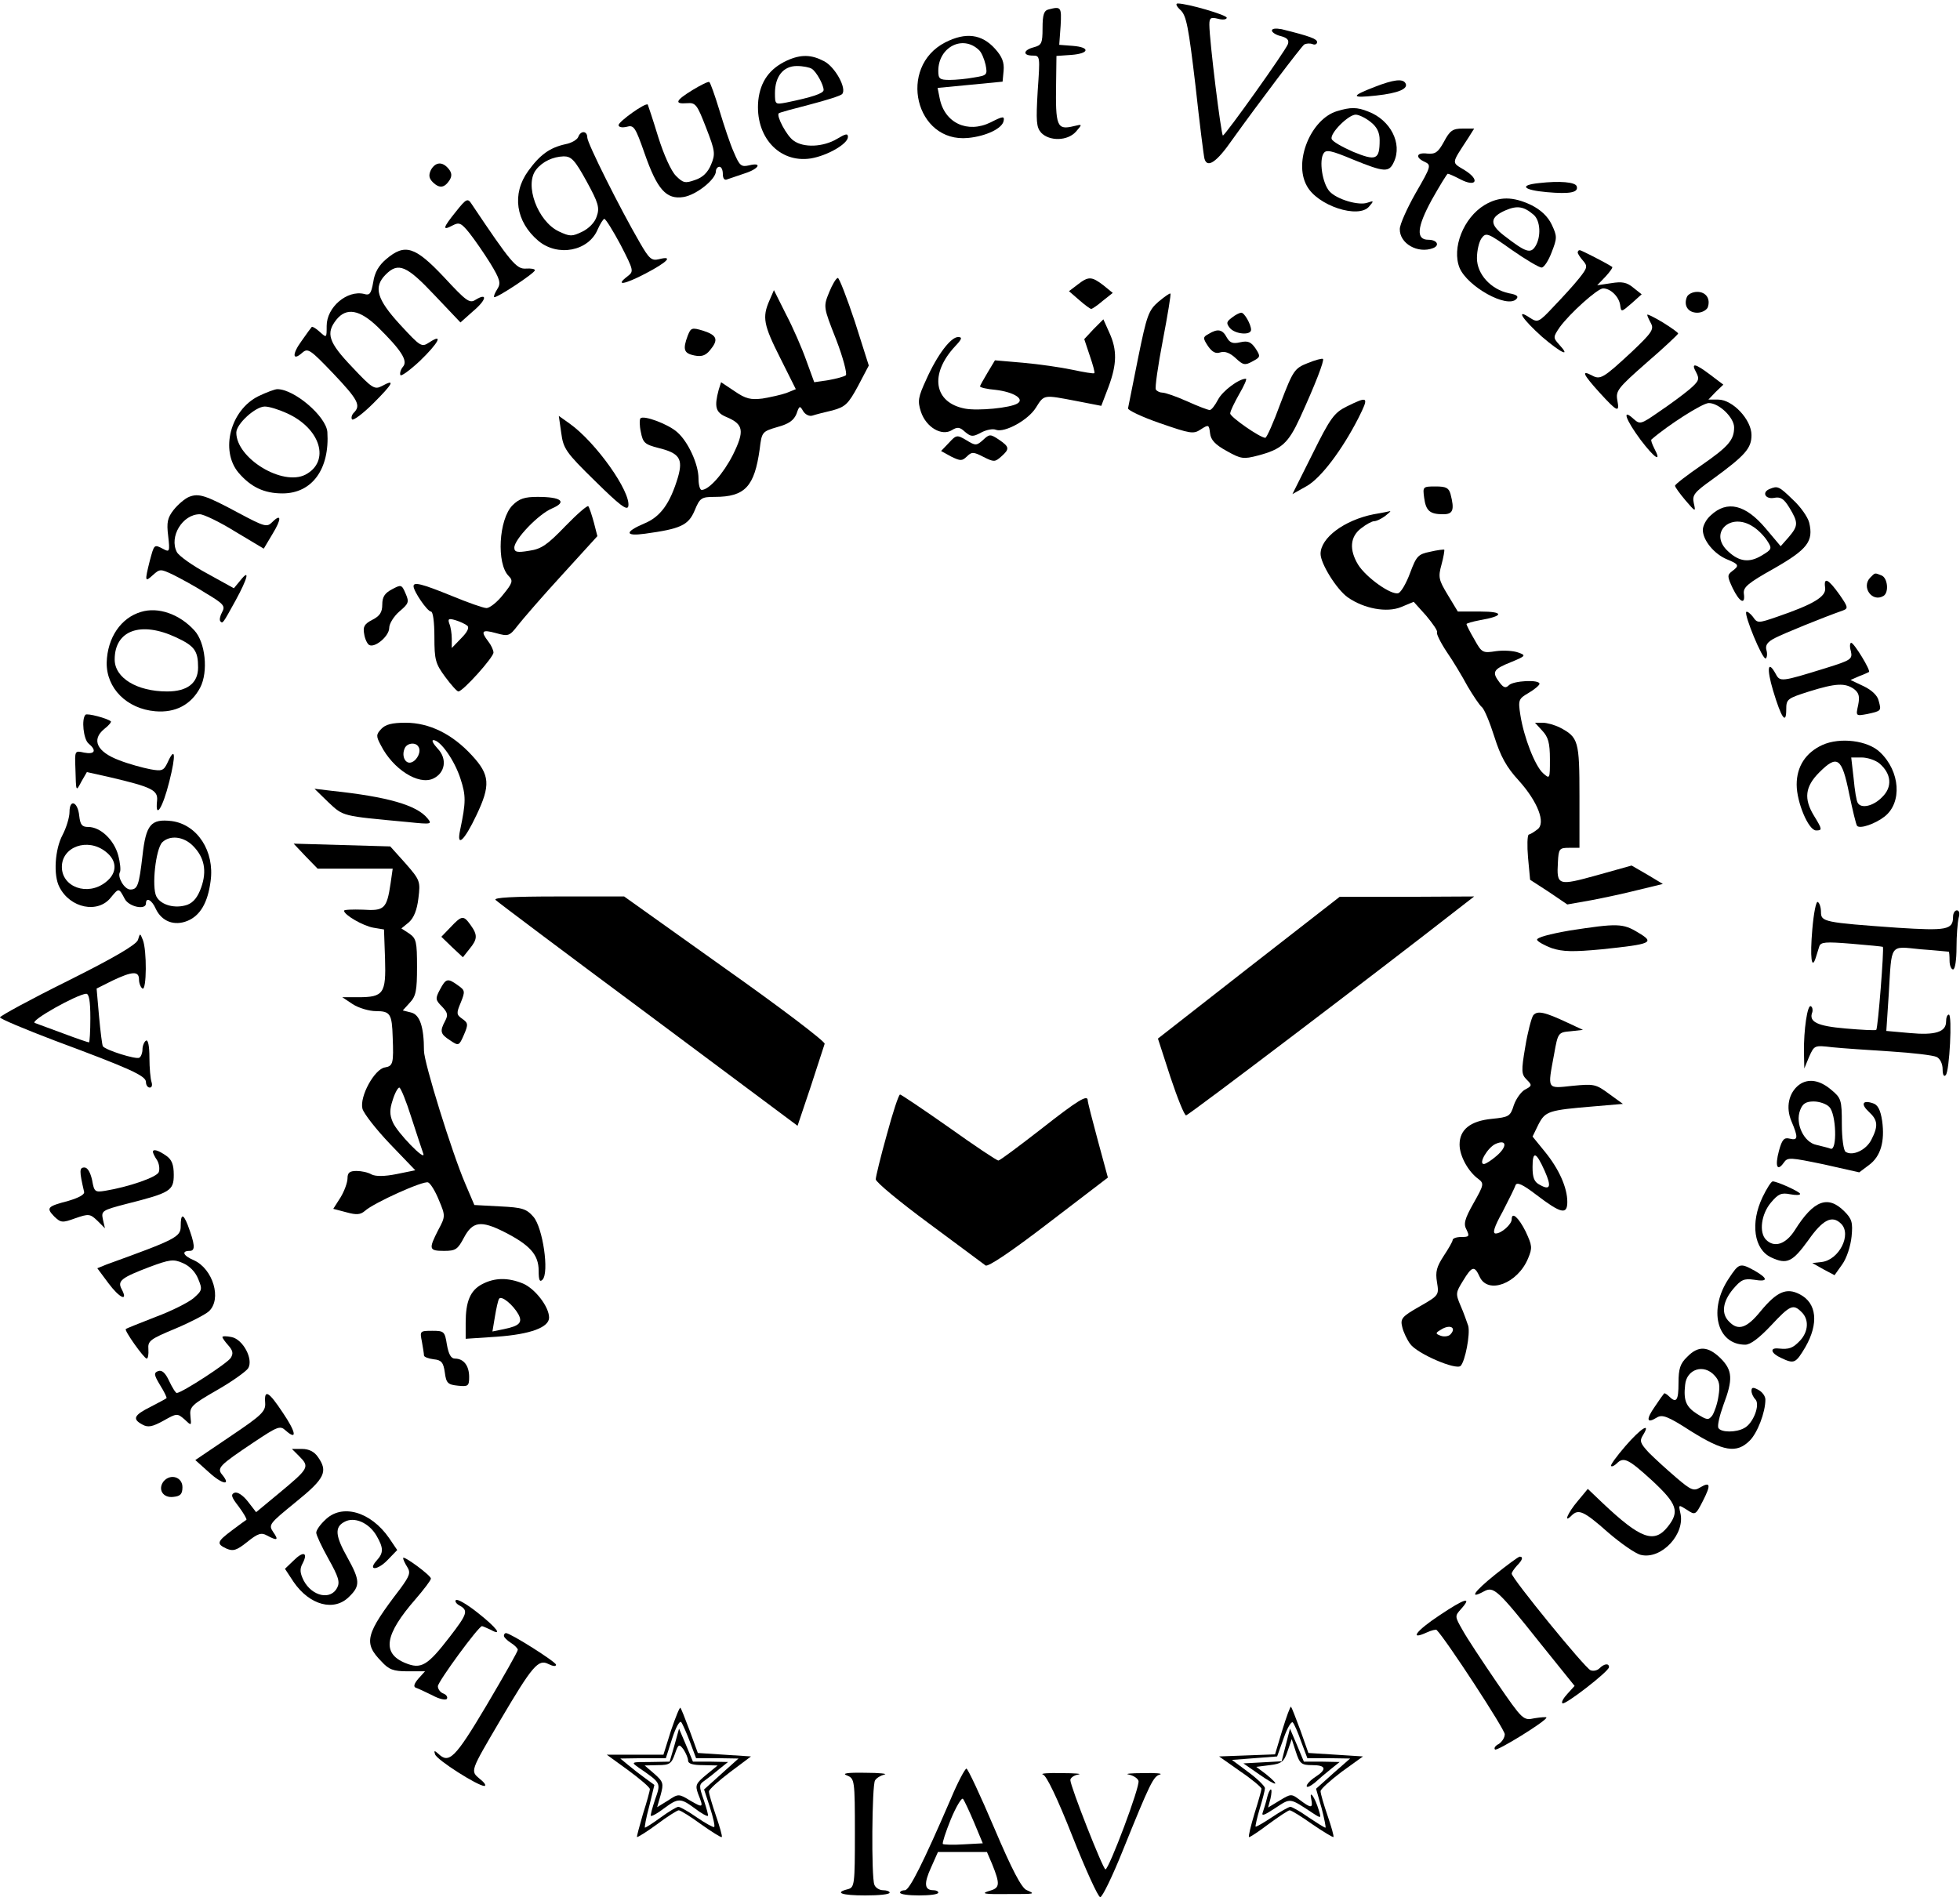 <?xml version="1.0" standalone="no"?>
<!DOCTYPE svg PUBLIC "-//W3C//DTD SVG 20010904//EN"
 "http://www.w3.org/TR/2001/REC-SVG-20010904/DTD/svg10.dtd">
<svg version="1.0" xmlns="http://www.w3.org/2000/svg"
 width="564pt" height="546pt" viewBox="0 0 564 546"
 preserveAspectRatio="xMidYMid meet">

<g transform="translate(0,546) scale(0.1,-0.1)"
fill="#000000" stroke="none">
<path d="M3397 5431 c17 -16 23 -48 43 -217 12 -110 24 -205 26 -211 8 -28 35
-10 80 55 76 106 197 266 207 274 6 3 16 4 24 1 7 -3 13 0 13 6 0 9 -21 17
-102 37 -17 3 -28 2 -28 -4 0 -5 12 -13 26 -16 18 -5 24 -11 20 -23 -8 -21
-180 -262 -187 -263 -5 0 -39 274 -39 319 0 20 4 22 25 17 14 -4 25 -2 25 3 0
8 -113 41 -141 41 -7 0 -4 -8 8 -19z"/>
<path d="M3018 5433 c-14 -3 -18 -15 -18 -54 0 -44 -3 -49 -25 -55 -31 -8 -33
-24 -3 -24 21 0 21 -2 14 -102 -5 -87 -4 -104 10 -120 24 -25 76 -24 100 3 19
22 19 22 -6 16 -49 -12 -53 -1 -51 125 l1 77 43 3 c52 4 55 22 4 26 l-39 3 4
55 c3 54 1 56 -34 47z"/>
<path d="M2720 5338 c-138 -71 -86 -290 66 -275 51 5 98 27 102 49 3 14 -2 14
-37 -4 -67 -33 -133 -2 -147 69 l-6 30 94 9 93 9 3 32 c2 23 -4 40 -25 63 -38
42 -84 48 -143 18z m97 -22 c7 -6 15 -25 19 -42 6 -30 4 -31 -33 -37 -21 -4
-53 -7 -70 -7 -29 0 -33 3 -33 26 0 68 70 105 117 60z"/>
<path d="M2265 5286 c-50 -23 -77 -60 -83 -115 -10 -104 60 -181 151 -167 48
8 107 42 107 62 0 11 -7 9 -32 -6 -39 -23 -95 -26 -124 -5 -20 13 -51 72 -43
79 2 2 42 13 89 25 46 12 88 25 93 30 15 15 -20 79 -52 95 -36 19 -66 20 -106
2z m71 -24 c13 -8 34 -46 34 -61 0 -10 -34 -21 -107 -36 -32 -6 -33 -6 -33 27
0 48 24 78 63 78 18 0 37 -4 43 -8z"/>
<path d="M1993 5201 c-49 -30 -54 -41 -16 -38 25 2 29 -4 55 -71 26 -67 27
-75 14 -106 -9 -22 -24 -37 -46 -44 -28 -10 -34 -9 -55 12 -14 14 -35 61 -51
112 -15 49 -29 91 -30 93 -6 7 -84 -49 -84 -59 0 -6 10 -8 23 -5 21 6 25 0 52
-77 36 -103 62 -133 112 -125 37 6 93 51 93 74 0 7 5 13 10 13 6 0 10 -9 10
-21 0 -13 5 -19 13 -15 6 2 29 10 50 17 41 13 52 33 12 23 -22 -5 -27 -1 -43
37 -11 24 -29 79 -42 122 -13 43 -26 79 -29 81 -3 2 -25 -9 -48 -23z"/>
<path d="M3956 5210 c-70 -27 -69 -33 4 -25 65 7 94 20 84 36 -8 13 -34 10
-88 -11z"/>
<path d="M3847 5140 c-75 -23 -125 -145 -87 -214 30 -58 150 -97 180 -60 14
16 13 17 -4 11 -25 -10 -89 9 -110 32 -21 23 -31 90 -17 110 7 11 22 8 84 -18
91 -37 104 -38 118 -7 25 53 -10 121 -74 145 -32 13 -51 13 -90 1z m97 -31
c18 -14 26 -30 26 -52 0 -57 -10 -61 -76 -34 -32 14 -60 30 -62 37 -6 16 48
70 69 70 9 0 28 -9 43 -21z"/>
<path d="M4155 5052 c-17 -31 -25 -36 -48 -34 -31 4 -36 -11 -7 -24 19 -9 18
-13 -26 -89 -25 -44 -46 -91 -46 -104 -1 -42 52 -72 96 -55 20 8 11 24 -14 24
-36 0 -33 36 10 115 23 41 44 75 46 75 3 0 19 -7 36 -16 46 -24 58 -2 13 26
-39 24 -40 16 10 93 l17 27 -33 0 c-29 0 -37 -6 -54 -38z"/>
<path d="M1664 5066 c-3 -8 -20 -18 -37 -21 -45 -10 -73 -30 -107 -77 -48 -66
-36 -146 29 -201 56 -47 145 -30 171 33 7 16 16 30 19 30 4 0 25 -34 47 -75
38 -74 38 -76 20 -90 -38 -29 -9 -24 52 8 63 33 81 52 38 41 -21 -5 -28 1 -55
48 -57 98 -151 286 -151 302 0 20 -19 21 -26 2z m24 -128 c34 -62 38 -76 29
-101 -5 -17 -23 -35 -42 -44 -29 -14 -35 -14 -67 1 -61 29 -100 135 -65 178
18 23 48 37 79 38 22 0 32 -10 66 -72z"/>
<path d="M1240 4971 c-7 -15 -6 -24 6 -36 19 -18 33 -16 48 7 7 12 6 21 -3 32
-18 22 -38 20 -51 -3z"/>
<path d="M4428 4933 c-58 -6 -45 -20 23 -26 67 -6 92 -1 86 17 -4 12 -49 16
-109 9z"/>
<path d="M1312 4851 c-38 -47 -40 -56 -10 -40 19 10 25 8 49 -22 15 -19 42
-58 60 -87 28 -46 31 -57 20 -74 -7 -11 -11 -21 -9 -23 5 -5 117 69 117 77 1
4 -11 6 -26 5 -27 -2 -44 19 -156 186 -11 17 -15 16 -45 -22z"/>
<path d="M4272 4870 c-61 -37 -95 -124 -72 -181 23 -54 136 -117 163 -90 8 8
2 13 -21 17 -52 11 -92 55 -92 101 0 22 6 47 13 57 13 18 18 16 87 -33 40 -28
79 -51 86 -51 7 0 20 20 29 44 16 41 16 46 0 80 -11 23 -31 42 -59 56 -53 25
-92 25 -134 0z m141 -28 c20 -17 22 -64 5 -91 -14 -22 -28 -17 -90 31 -43 33
-41 53 5 73 33 14 52 11 80 -13z"/>
<path d="M1111 4714 c-21 -18 -33 -38 -37 -66 -6 -33 -10 -39 -26 -34 -49 12
-108 -38 -108 -92 0 -35 0 -35 -20 -17 -11 10 -21 16 -23 14 -2 -2 -15 -20
-29 -40 -28 -38 -27 -60 2 -34 16 14 23 9 89 -60 72 -76 80 -92 59 -113 -6 -6
-8 -15 -5 -19 4 -4 32 17 62 47 56 56 64 71 24 49 -21 -11 -28 -7 -86 55 -68
71 -76 97 -45 136 29 36 67 29 119 -21 68 -67 87 -97 73 -114 -7 -8 -10 -19
-8 -24 1 -6 27 13 56 40 54 52 69 81 28 54 -23 -15 -25 -14 -85 51 -67 73 -77
108 -41 144 36 36 60 26 140 -59 l75 -79 37 33 c38 32 42 54 6 32 -17 -11 -27
-3 -91 66 -83 88 -112 97 -166 51z"/>
<path d="M4540 4733 c0 -3 7 -14 15 -23 14 -16 13 -21 -11 -51 -15 -19 -48
-55 -73 -81 -43 -46 -46 -47 -68 -33 -43 29 -23 -3 34 -54 56 -48 85 -61 49
-22 -17 19 -17 21 2 49 29 40 109 112 125 112 21 0 45 -23 49 -47 3 -22 3 -22
33 4 l29 26 -24 19 c-19 16 -33 18 -64 13 l-40 -6 24 25 c13 14 22 27 19 28
-22 14 -89 48 -93 48 -4 0 -6 -3 -6 -7z"/>
<path d="M2386 4619 c-17 -42 -17 -42 20 -136 20 -52 32 -98 28 -103 -5 -4
-28 -10 -50 -14 l-41 -6 -23 63 c-12 34 -38 94 -58 132 l-35 70 -13 -30 c-21
-48 -17 -70 31 -165 l45 -90 -27 -11 c-14 -5 -45 -12 -69 -16 -34 -4 -48 -1
-80 21 l-39 26 -7 -22 c-13 -49 -9 -65 22 -78 50 -21 53 -40 19 -109 -28 -55
-69 -101 -90 -101 -5 0 -9 15 -9 33 0 41 -30 106 -61 133 -25 23 -97 50 -106
40 -3 -3 -3 -21 1 -39 6 -31 11 -36 50 -46 61 -15 72 -31 57 -84 -23 -77 -51
-115 -98 -134 -56 -24 -55 -37 3 -29 102 14 125 24 143 67 15 36 19 39 58 39
87 0 114 30 129 137 6 50 7 51 51 64 33 9 47 19 55 38 8 24 10 24 19 8 6 -10
18 -16 27 -13 9 3 36 10 58 15 36 10 45 18 73 70 l31 59 -40 126 c-23 69 -45
126 -49 126 -5 0 -16 -19 -25 -41z"/>
<path d="M3101 4641 l-25 -19 30 -26 c16 -14 31 -25 34 -25 3 0 18 10 33 23
l29 23 -27 22 c-34 26 -43 26 -74 2z"/>
<path d="M3334 4592 c-29 -25 -34 -39 -59 -162 -15 -74 -28 -139 -29 -145 -2
-5 40 -25 92 -43 87 -30 96 -32 117 -18 23 15 24 14 27 -11 2 -19 15 -33 48
-51 41 -23 48 -24 90 -13 68 18 87 35 121 109 44 96 70 164 66 169 -3 2 -22
-3 -44 -12 -38 -15 -42 -21 -78 -115 -20 -55 -40 -100 -44 -100 -15 0 -101 60
-101 70 0 7 12 31 26 56 14 24 23 44 19 44 -20 0 -67 -35 -80 -60 -9 -17 -19
-30 -24 -30 -5 0 -34 11 -65 25 -31 14 -63 25 -71 25 -7 0 -16 4 -19 9 -3 5 6
68 20 141 14 73 24 134 22 135 -2 2 -17 -9 -34 -23z"/>
<path d="M4854 4605 c-10 -25 4 -45 30 -45 13 0 26 7 30 15 9 25 -5 45 -30 45
-14 0 -27 -7 -30 -15z"/>
<path d="M3545 4546 c-16 -12 -17 -16 -6 -30 15 -18 61 -22 61 -5 0 15 -19 49
-28 49 -5 0 -17 -6 -27 -14z"/>
<path d="M4740 4554 c0 -3 5 -14 11 -25 9 -17 1 -28 -56 -82 -82 -76 -90 -81
-115 -67 -31 16 -24 2 22 -49 52 -57 59 -60 52 -23 -5 27 1 35 84 108 50 43
90 81 91 84 0 3 -20 17 -44 32 -25 15 -45 25 -45 22z"/>
<path d="M3147 4513 l-27 -29 16 -48 c9 -26 15 -48 13 -50 -2 -2 -31 3 -64 10
-33 7 -96 16 -141 20 l-81 7 -21 -35 c-12 -20 -22 -38 -22 -40 0 -3 20 -8 45
-10 51 -6 84 -26 63 -39 -20 -13 -114 -22 -151 -15 -90 17 -103 99 -29 179 20
21 22 27 9 27 -21 0 -60 -51 -92 -123 -23 -50 -25 -61 -15 -92 15 -45 60 -71
89 -53 16 10 23 9 38 -5 17 -14 22 -15 46 -2 15 8 34 12 43 8 25 -9 93 28 115
64 24 38 21 37 116 19 l72 -14 21 55 c24 65 25 106 2 156 l-17 38 -28 -28z"/>
<path d="M1979 4494 c-15 -40 -11 -51 19 -57 20 -4 32 -1 45 15 25 30 21 43
-19 56 -33 10 -36 9 -45 -14z"/>
<path d="M3478 4499 c-17 -9 -17 -12 -2 -35 12 -17 22 -23 36 -18 13 4 28 -2
44 -17 21 -20 27 -21 48 -9 23 12 24 14 9 37 -13 19 -22 23 -44 18 -21 -5 -30
-2 -39 14 -12 23 -26 26 -52 10z"/>
<path d="M4881 4388 c10 -19 8 -25 -20 -49 -18 -15 -57 -44 -87 -64 -53 -37
-55 -37 -74 -20 -34 31 -22 -3 21 -61 41 -54 62 -67 39 -24 -6 12 -10 23 -8
25 47 41 147 105 165 105 30 0 73 -42 73 -70 0 -36 -16 -55 -94 -109 -42 -29
-76 -55 -76 -59 0 -4 14 -23 30 -42 29 -34 30 -34 24 -8 -5 23 1 31 53 68 96
70 113 90 113 128 0 44 -54 102 -96 102 l-28 0 21 22 22 21 -37 28 c-45 34
-57 36 -41 7z"/>
<path d="M744 4320 c-81 -40 -111 -156 -58 -220 36 -42 74 -60 127 -60 85 0
136 70 129 177 -4 45 -95 123 -144 123 -7 0 -31 -9 -54 -20z m81 -49 c98 -44
126 -139 54 -177 -66 -34 -199 47 -199 121 0 25 55 75 82 75 13 0 41 -9 63
-19z"/>
<path d="M3875 4290 c-36 -18 -47 -33 -98 -136 l-58 -116 41 23 c41 23 102
104 149 196 31 62 29 64 -34 33z"/>
<path d="M1615 4214 c6 -45 13 -56 98 -139 69 -68 92 -86 95 -72 8 41 -93 184
-169 238 l-31 22 7 -49z"/>
<path d="M2730 4185 l-22 -23 29 -16 c27 -13 31 -13 45 0 14 14 19 14 48 -1
30 -15 33 -15 51 1 25 22 24 28 -7 49 -24 16 -27 16 -45 -1 -19 -17 -22 -17
-48 -1 -27 16 -29 16 -51 -8z"/>
<path d="M4098 4028 c5 -38 16 -48 55 -48 28 0 33 12 21 58 -5 18 -13 22 -43
22 -37 0 -37 -1 -33 -32z"/>
<path d="M5093 4053 c-24 -9 -14 -30 11 -26 20 4 29 -2 45 -28 26 -43 26 -52
-2 -85 l-23 -26 -43 51 c-58 69 -111 82 -158 38 -13 -11 -23 -30 -23 -42 0
-30 33 -70 70 -85 34 -14 36 -18 14 -34 -14 -11 -14 -15 2 -49 20 -41 37 -49
32 -15 -2 18 12 30 87 72 96 55 114 78 101 132 -4 16 -25 46 -47 66 -40 39
-44 40 -66 31z m-48 -109 c13 -8 31 -26 40 -40 15 -23 14 -25 -16 -43 -35 -21
-64 -18 -96 12 -58 52 6 115 72 71z"/>
<path d="M544 4030 c-12 -5 -31 -21 -44 -37 -18 -23 -21 -36 -16 -76 5 -44 4
-47 -14 -37 -27 14 -26 14 -39 -34 -15 -60 -14 -62 9 -41 20 18 22 18 58 1 20
-10 63 -33 94 -53 52 -31 57 -37 47 -55 -6 -11 -8 -22 -5 -26 7 -7 6 -9 44 60
35 64 42 93 14 58 l-19 -23 -76 42 c-43 23 -82 51 -88 62 -23 44 16 109 66
109 11 0 57 -22 102 -50 l82 -49 25 42 c27 44 26 61 -1 34 -15 -15 -22 -13
-97 27 -95 51 -114 57 -142 46z"/>
<path d="M1475 4006 c-40 -40 -47 -169 -11 -204 13 -13 11 -20 -16 -53 -17
-22 -39 -39 -48 -39 -9 0 -54 16 -100 35 -86 35 -110 41 -110 28 0 -15 40 -73
50 -73 6 0 10 -30 10 -73 0 -66 3 -77 31 -115 17 -23 34 -42 38 -42 13 0 101
98 101 112 0 7 -7 22 -15 32 -23 30 -18 35 22 24 36 -10 39 -9 63 22 14 18 71
84 127 145 l102 112 -10 39 c-6 22 -13 43 -16 47 -2 4 -32 -22 -66 -57 -52
-54 -69 -66 -104 -71 -35 -6 -43 -4 -43 9 0 24 70 97 109 113 44 19 26 33 -42
33 -37 0 -53 -5 -72 -24z m-130 -347 c6 -6 -1 -19 -18 -36 l-27 -28 0 27 c0
14 -3 34 -7 43 -5 14 -2 16 18 10 13 -4 28 -11 34 -16z"/>
<path d="M3953 3980 c-85 -17 -153 -68 -153 -114 0 -28 46 -102 78 -125 47
-33 113 -45 154 -28 l36 15 36 -40 c19 -23 34 -44 31 -48 -2 -4 10 -29 28 -56
18 -26 45 -71 60 -99 16 -27 34 -54 41 -60 7 -5 23 -44 36 -85 18 -57 35 -88
70 -126 55 -61 79 -123 54 -141 -9 -7 -20 -14 -25 -15 -4 -2 -5 -32 -2 -66 l6
-64 54 -35 53 -36 68 12 c37 7 98 20 137 30 l70 17 -45 27 -45 26 -100 -28
c-112 -31 -116 -30 -112 38 2 38 4 41 32 41 l30 0 0 148 c0 160 -3 170 -56
198 -16 8 -38 14 -50 14 l-22 0 21 -23 c17 -18 22 -35 22 -82 0 -57 0 -58 -20
-40 -23 21 -55 103 -65 167 -7 44 -5 47 24 64 17 10 31 22 31 26 0 13 -75 9
-88 -4 -9 -9 -15 -8 -27 8 -23 30 -18 38 32 58 44 18 45 20 22 28 -13 5 -42 7
-64 4 -38 -6 -41 -5 -62 33 -13 22 -23 42 -23 45 0 2 17 7 38 11 70 12 71 25
2 25 l-65 0 -29 48 c-26 43 -28 51 -18 87 6 22 9 41 8 43 -2 1 -20 -1 -41 -6
-34 -7 -39 -12 -57 -60 -11 -30 -26 -56 -34 -59 -20 -7 -93 45 -116 82 -26 43
-23 80 8 104 15 12 32 21 38 21 7 0 21 7 32 15 10 8 17 14 14 14 -3 -1 -24 -5
-47 -9z"/>
<path d="M5382 3798 c-27 -27 5 -73 38 -53 16 10 12 52 -6 59 -20 8 -18 8 -32
-6z"/>
<path d="M5252 3768 c3 -25 -33 -47 -138 -83 -55 -19 -57 -19 -70 0 -8 10 -16
16 -19 14 -7 -8 47 -139 56 -134 4 3 5 14 2 24 -4 14 3 24 25 35 25 13 138 59
195 79 16 6 15 10 -10 46 -32 45 -46 52 -41 19z"/>
<path d="M1128 3764 c-21 -11 -28 -22 -28 -44 0 -22 -7 -33 -29 -44 -23 -12
-27 -20 -23 -41 2 -14 9 -28 14 -31 16 -10 58 25 58 49 0 12 13 33 29 47 27
23 29 27 18 52 -11 26 -13 26 -39 12z"/>
<path d="M406 3699 c-58 -17 -97 -74 -99 -146 -1 -74 58 -133 140 -140 58 -5
103 19 129 68 24 46 15 131 -17 165 -43 47 -104 68 -153 53z m100 -73 c54 -25
64 -39 64 -87 0 -45 -31 -69 -89 -69 -87 0 -151 39 -151 92 0 84 75 111 176
64z"/>
<path d="M5326 3586 c5 -23 1 -26 -73 -49 -126 -39 -131 -40 -143 -17 -23 42
-27 17 -8 -47 24 -80 38 -100 38 -55 0 30 3 32 66 52 77 24 103 25 129 7 14
-11 17 -21 12 -46 -7 -32 -7 -32 26 -26 41 9 41 9 33 38 -3 15 -20 31 -43 42
l-38 18 25 11 c14 5 26 11 28 12 6 4 -43 84 -51 84 -4 0 -5 -11 -1 -24z"/>
<path d="M246 3403 c-12 -12 -6 -71 9 -83 24 -20 18 -32 -13 -26 -27 6 -27 6
-25 -46 2 -68 1 -68 18 -36 l15 26 67 -15 c119 -28 138 -37 135 -67 -6 -56 16
-22 35 54 20 79 17 104 -5 55 -11 -23 -16 -25 -49 -19 -21 4 -62 15 -90 26
-64 24 -81 59 -43 90 13 10 21 20 19 22 -11 9 -68 24 -73 19z"/>
<path d="M1097 3362 c-15 -16 -15 -21 -1 -47 35 -69 108 -115 150 -96 35 16
42 57 13 87 -12 13 -18 24 -12 24 20 0 61 -58 78 -111 16 -49 16 -67 -1 -148
-11 -52 12 -31 47 43 41 86 39 116 -13 172 -57 62 -123 94 -191 94 -39 0 -58
-5 -70 -18z m107 -51 c9 -13 -3 -39 -20 -45 -17 -6 -29 17 -20 39 6 17 32 20
40 6z"/>
<path d="M5244 3316 c-48 -22 -74 -62 -74 -114 0 -51 34 -132 56 -132 18 0 18
3 -6 42 -30 49 -26 84 15 125 52 52 65 43 86 -61 10 -48 20 -90 23 -93 9 -9
52 6 79 27 51 40 45 130 -13 185 -35 34 -115 44 -166 21z m164 -53 c35 -30 38
-68 8 -97 -25 -26 -60 -34 -70 -17 -4 5 -9 37 -12 70 l-7 61 30 0 c17 0 40 -8
51 -17z"/>
<path d="M945 3151 c44 -41 37 -39 230 -57 67 -7 69 -6 55 11 -31 38 -115 62
-275 79 l-50 6 40 -39z"/>
<path d="M200 3123 c0 -15 -9 -45 -20 -66 -22 -41 -27 -116 -9 -150 31 -61
111 -77 148 -30 23 28 23 28 40 -4 12 -23 61 -33 61 -13 0 19 17 10 28 -15 17
-37 54 -51 92 -35 36 15 58 52 66 114 12 86 -38 163 -112 173 -60 7 -74 -10
-84 -100 -10 -85 -14 -97 -35 -97 -17 0 -38 36 -30 50 3 5 1 27 -5 49 -12 44
-51 81 -86 81 -18 0 -23 6 -26 32 -4 41 -28 50 -28 11z m355 -97 c33 -33 41
-72 24 -120 -10 -28 -22 -43 -40 -50 -35 -12 -76 -1 -89 24 -14 27 -2 137 17
156 22 21 61 17 88 -10z m-251 -17 c34 -26 34 -62 0 -88 -52 -41 -126 -14
-126 44 0 58 74 85 126 44z"/>
<path d="M879 2996 l35 -36 108 0 108 0 -6 -42 c-11 -74 -18 -80 -80 -76 -30
1 -54 0 -54 -3 0 -12 55 -44 85 -49 l30 -5 3 -85 c3 -99 -4 -110 -77 -110
l-46 0 30 -20 c17 -11 47 -20 67 -20 41 0 46 -8 48 -75 3 -75 1 -83 -22 -87
-30 -4 -74 -84 -65 -119 4 -14 39 -59 79 -101 l73 -76 -54 -11 c-35 -7 -60 -7
-72 -1 -10 6 -29 10 -43 10 -20 0 -26 -5 -26 -21 0 -12 -9 -37 -20 -55 l-21
-33 38 -10 c29 -8 40 -7 53 4 25 23 169 88 182 82 7 -3 21 -26 31 -51 19 -45
19 -47 -2 -86 -28 -55 -27 -60 17 -60 33 0 39 4 57 38 25 47 49 50 115 17 75
-38 100 -66 100 -112 0 -27 3 -34 11 -26 20 20 1 150 -26 181 -20 23 -32 27
-96 30 l-74 4 -26 61 c-38 88 -119 349 -119 383 0 69 -12 104 -37 110 l-24 6
20 22 c18 19 21 35 21 103 0 72 -2 82 -22 96 l-23 15 22 18 c14 13 23 35 27
69 6 48 5 52 -37 100 l-44 49 -139 4 -139 4 34 -36z m305 -753 c16 -49 31 -95
34 -103 9 -26 -76 61 -88 91 -9 21 -9 36 0 63 6 20 15 36 19 36 4 0 20 -39 35
-87z"/>
<path d="M1426 2870 c6 -6 203 -154 440 -330 l429 -320 38 113 c20 61 38 117
40 123 1 7 -128 105 -288 218 l-289 206 -190 0 c-128 0 -187 -3 -180 -10z"/>
<path d="M3593 2675 l-261 -204 36 -111 c20 -60 40 -110 45 -110 7 0 564 423
780 592 l49 38 -194 -1 -193 0 -262 -204z"/>
<path d="M5215 2785 c-7 -80 -2 -119 10 -81 3 9 7 23 10 32 4 13 18 14 92 8
49 -4 89 -8 91 -9 4 -4 -14 -234 -19 -239 -2 -2 -42 0 -88 4 -82 7 -107 19
-96 47 2 7 0 15 -4 17 -10 7 -21 -69 -20 -133 l1 -46 14 34 c15 33 15 33 67
27 29 -3 104 -8 167 -12 63 -4 123 -11 133 -16 10 -5 17 -20 17 -35 0 -17 4
-23 9 -17 11 11 19 174 9 174 -5 0 -8 -9 -8 -20 0 -30 -31 -40 -105 -33 l-67
6 7 106 c9 148 1 138 92 129 43 -3 79 -7 81 -7 1 -1 2 -12 2 -26 0 -14 5 -25
10 -25 6 0 10 28 10 63 0 34 3 72 6 85 4 13 2 22 -5 22 -6 0 -11 -8 -11 -19 0
-37 -19 -40 -160 -31 -211 15 -220 17 -220 45 0 13 -4 26 -9 29 -5 4 -12 -32
-16 -79z"/>
<path d="M1297 2792 l-27 -28 31 -30 31 -29 19 24 c23 28 24 40 3 69 -20 28
-25 28 -57 -6z"/>
<path d="M4517 2782 c-57 -10 -96 -20 -94 -27 2 -5 21 -16 43 -24 31 -10 60
-11 144 -3 143 15 153 19 104 48 -44 27 -60 27 -197 6z"/>
<path d="M397 2755 c-5 -14 -68 -51 -202 -118 -107 -53 -195 -101 -195 -105 0
-4 71 -34 158 -67 215 -80 262 -101 262 -119 0 -9 5 -16 11 -16 6 0 8 7 5 16
-3 9 -6 40 -6 70 0 34 -4 53 -10 49 -5 -3 -10 -15 -10 -25 0 -10 -4 -21 -9
-24 -9 -6 -98 22 -105 33 -2 3 -7 42 -11 86 l-7 80 46 23 c57 27 76 28 76 3 0
-11 5 -23 10 -26 12 -7 13 110 1 140 -8 20 -8 20 -14 0z m-137 -225 c0 -38 -2
-70 -4 -70 -2 0 -35 11 -72 25 -38 14 -76 28 -84 31 -15 6 121 82 148 84 8 0
12 -20 12 -70z"/>
<path d="M1266 2612 c-14 -26 -13 -30 6 -49 16 -17 18 -24 9 -41 -16 -30 -14
-38 14 -56 25 -17 26 -16 40 16 13 30 12 34 -5 46 -17 12 -17 16 -4 47 13 32
12 35 -8 49 -30 22 -35 20 -52 -12z"/>
<path d="M4412 2538 c-5 -7 -16 -48 -23 -91 -12 -70 -11 -79 4 -94 16 -16 16
-18 -5 -29 -11 -6 -26 -27 -32 -45 -10 -32 -14 -34 -63 -39 -62 -6 -93 -31
-93 -74 0 -33 25 -78 54 -99 17 -13 16 -17 -14 -70 -26 -46 -29 -60 -20 -76 9
-19 8 -21 -15 -21 -14 0 -25 -4 -25 -9 0 -4 -12 -25 -26 -46 -20 -31 -24 -45
-19 -75 6 -37 6 -38 -50 -70 -51 -29 -56 -35 -50 -59 3 -14 14 -37 23 -49 20
-28 132 -76 145 -63 13 13 28 91 22 115 -4 11 -13 38 -22 58 -15 35 -14 38 7
72 26 43 33 44 48 11 24 -51 109 -19 139 53 13 31 12 37 -7 78 -20 40 -40 58
-40 35 0 -15 -30 -41 -46 -41 -10 0 -5 18 20 63 18 35 35 69 37 76 4 10 21 2
59 -27 72 -55 90 -59 90 -21 0 41 -24 95 -65 145 l-35 43 17 35 c20 38 28 41
161 52 l82 7 -40 29 c-38 28 -43 29 -105 23 -75 -8 -72 -12 -53 91 11 62 12
63 47 66 l36 4 -45 21 c-66 31 -86 35 -98 21z m-106 -405 c-15 -13 -31 -23
-36 -23 -17 0 11 48 34 58 32 14 34 -8 2 -35z m139 -43 c20 -45 16 -57 -14
-40 -16 8 -21 20 -21 51 0 48 10 45 35 -11z m-272 -471 c-5 -5 -18 -7 -28 -3
-16 6 -15 8 6 20 25 13 40 1 22 -17z"/>
<path d="M5177 2338 c-30 -23 -39 -65 -22 -105 20 -47 19 -56 -5 -50 -16 4
-22 -2 -31 -35 -12 -45 -5 -61 14 -34 11 16 18 15 115 -5 l102 -23 28 21 c34
25 46 68 38 127 -5 33 -13 47 -27 51 -30 10 -35 -3 -11 -25 26 -24 27 -41 7
-80 -15 -30 -54 -48 -74 -35 -6 3 -11 39 -11 80 0 70 -2 75 -31 99 -33 28 -66
33 -92 14z m87 -64 c20 -20 23 -126 4 -120 -7 3 -26 7 -41 11 -36 7 -62 61
-47 100 7 19 17 25 39 25 16 0 37 -7 45 -16z"/>
<path d="M2552 2195 c-18 -64 -32 -122 -32 -129 0 -8 69 -65 153 -127 83 -62
157 -116 163 -121 7 -5 74 40 182 123 l170 130 -29 107 c-16 59 -29 110 -29
115 0 18 -28 1 -135 -83 -63 -49 -118 -90 -122 -90 -5 0 -69 43 -142 95 -74
52 -138 95 -141 95 -4 0 -21 -52 -38 -115z"/>
<path d="M440 2145 c0 -3 5 -14 12 -24 6 -10 8 -25 5 -34 -5 -15 -87 -43 -154
-54 -30 -5 -32 -3 -38 31 -5 22 -13 36 -22 36 -15 0 -15 -10 -1 -70 2 -8 -15
-17 -45 -26 -61 -16 -65 -20 -41 -45 19 -18 23 -19 61 -5 38 13 42 13 63 -7
l22 -22 -6 26 c-5 24 -2 26 67 44 127 32 137 38 137 84 0 30 -6 44 -22 55 -23
16 -38 20 -38 11z"/>
<path d="M5072 2015 c-36 -75 -25 -151 25 -174 45 -21 61 -13 106 49 42 60 69
74 95 48 31 -31 -6 -104 -56 -110 l-27 -3 32 -18 32 -17 22 31 c13 18 24 52
27 80 4 41 1 51 -21 73 -47 47 -88 32 -142 -54 -26 -41 -59 -52 -83 -28 -21
21 -14 74 14 107 21 25 30 29 55 24 16 -3 29 -3 29 1 0 6 -66 36 -79 36 -4 0
-17 -20 -29 -45z"/>
<path d="M520 1931 c0 -31 -14 -38 -213 -110 l-27 -11 32 -43 c32 -43 58 -55
38 -17 -13 24 0 33 81 64 57 21 68 23 95 11 19 -8 36 -25 44 -45 13 -31 12
-34 -13 -56 -14 -12 -63 -37 -109 -54 -46 -18 -84 -33 -86 -35 -5 -4 52 -84
60 -85 4 0 6 12 5 27 -2 24 5 29 77 59 43 18 87 41 97 50 38 35 12 122 -43
147 -31 13 -37 27 -12 27 17 0 15 19 -6 75 -13 33 -20 32 -20 -4z"/>
<path d="M4975 1781 c-60 -89 -35 -191 47 -191 15 0 40 19 74 55 55 59 64 63
88 39 22 -21 20 -56 -4 -82 -21 -22 -31 -26 -62 -23 -27 3 -22 -14 7 -27 38
-18 42 -16 70 31 39 68 33 127 -16 152 -38 20 -66 8 -113 -49 -39 -48 -64 -57
-90 -30 -24 23 -19 58 11 94 23 27 31 31 60 27 41 -7 42 3 2 26 -42 23 -45 22
-74 -22z"/>
<path d="M1387 1764 c-34 -18 -47 -50 -47 -111 l0 -46 90 6 c97 7 150 27 150
55 0 31 -40 83 -75 98 -44 18 -82 17 -118 -2z m105 -87 c12 -23 3 -33 -41 -42
l-34 -7 7 42 c4 24 9 47 12 52 7 11 41 -18 56 -45z"/>
<path d="M1214 1599 c3 -17 6 -35 6 -40 0 -4 12 -9 28 -11 22 -2 28 -9 32 -38
4 -31 9 -35 38 -38 29 -3 32 -1 32 25 0 33 -16 53 -41 53 -11 0 -18 12 -23 40
-6 38 -8 40 -42 40 -36 0 -36 -1 -30 -31z"/>
<path d="M640 1612 c0 -3 8 -14 17 -24 13 -15 15 -23 7 -36 -9 -15 -138 -99
-155 -101 -3 -1 -13 15 -22 34 -11 24 -21 33 -32 29 -13 -5 -12 -11 6 -41 12
-19 20 -36 18 -37 -2 -2 -23 -13 -46 -25 -48 -24 -53 -35 -23 -51 16 -9 29 -6
60 11 39 22 40 22 61 4 20 -19 20 -19 17 9 -3 27 3 33 76 75 44 25 84 54 90
63 16 26 -15 84 -48 90 -14 3 -26 3 -26 0z"/>
<path d="M4855 1555 c-20 -19 -25 -34 -25 -75 0 -51 -6 -60 -28 -38 -6 6 -13
10 -14 7 -2 -2 -14 -19 -26 -37 -26 -37 -24 -50 5 -32 16 10 31 5 99 -39 93
-58 131 -65 169 -27 22 22 45 81 45 118 0 10 -9 22 -20 28 -15 8 -20 8 -20 -3
0 -7 5 -18 11 -24 15 -15 -6 -70 -32 -83 -23 -13 -66 -13 -74 0 -4 6 3 35 14
66 28 74 27 100 -8 135 -36 35 -64 37 -96 4z m79 -54 c14 -15 16 -29 11 -59
-3 -22 -12 -47 -18 -56 -11 -14 -15 -13 -44 5 -31 20 -39 38 -34 83 4 46 54
62 85 27z"/>
<path d="M763 1423 c2 -25 -10 -36 -99 -96 l-102 -69 39 -35 c38 -35 65 -40
39 -8 -17 20 -10 27 90 94 69 46 76 49 92 34 34 -30 30 -5 -8 51 -41 62 -54
69 -51 29z"/>
<path d="M4677 1298 c-25 -29 -44 -55 -41 -57 2 -3 10 1 16 7 20 20 33 14 102
-49 72 -67 80 -89 45 -133 -39 -49 -78 -35 -187 68 l-43 41 -29 -35 c-29 -34
-42 -66 -18 -42 20 20 35 14 105 -48 37 -32 80 -62 95 -65 59 -14 129 61 113
122 -5 23 -5 23 19 8 24 -16 25 -16 46 25 24 47 22 57 -8 39 -18 -11 -26 -8
-68 28 -27 23 -62 55 -79 72 -25 27 -28 34 -17 51 24 39 -7 19 -51 -32z"/>
<path d="M860 1270 c32 -32 30 -35 -59 -109 l-64 -53 -24 31 c-14 18 -30 28
-38 25 -12 -5 -9 -13 12 -40 14 -19 24 -36 22 -38 -2 -1 -21 -15 -41 -30 -44
-33 -46 -39 -16 -53 19 -8 29 -5 59 19 31 25 41 28 57 19 30 -16 35 -14 18 10
-14 21 -11 24 65 86 84 68 94 88 63 131 -10 14 -25 22 -45 22 l-29 0 20 -20z"/>
<path d="M471 1197 c-18 -23 -2 -49 28 -45 20 2 26 8 26 28 0 29 -34 40 -54
17z"/>
<path d="M935 1085 c-14 -13 -25 -29 -25 -36 0 -7 16 -41 35 -75 29 -52 34
-67 25 -84 -19 -36 -72 -24 -96 21 -11 22 -12 34 -3 50 16 31 2 36 -26 8 l-25
-24 25 -38 c46 -67 117 -86 160 -42 32 31 31 47 -5 112 -35 62 -38 88 -9 103
28 16 70 -2 92 -39 21 -36 21 -50 1 -72 -27 -30 2 -29 31 1 l28 29 -23 34
c-53 77 -137 101 -185 52z"/>
<path d="M1160 976 c0 -4 5 -15 12 -26 10 -16 7 -25 -20 -62 -101 -132 -107
-156 -54 -210 21 -23 34 -28 75 -28 l50 0 -19 -21 c-12 -14 -15 -23 -8 -26 6
-2 28 -12 48 -22 20 -11 39 -15 42 -10 3 5 -2 12 -10 15 -9 3 -16 13 -16 21 0
13 117 173 127 173 2 0 13 -5 24 -10 38 -21 18 6 -37 49 -30 24 -58 40 -62 36
-4 -3 1 -11 11 -16 25 -14 22 -24 -29 -90 -64 -83 -82 -94 -128 -75 -68 28
-59 82 30 184 24 28 44 54 44 59 0 9 -80 68 -80 59z"/>
<path d="M4302 928 c-61 -49 -76 -72 -32 -48 28 15 38 7 162 -149 l99 -123
-20 -22 c-12 -13 -19 -25 -15 -28 6 -7 134 92 134 104 0 12 -14 10 -27 -3 -7
-7 -18 -9 -26 -6 -16 6 -227 265 -227 278 0 4 7 14 15 23 16 16 19 26 8 26 -5
-1 -36 -24 -71 -52z"/>
<path d="M4142 811 c-68 -45 -88 -73 -36 -49 13 6 26 9 28 7 27 -27 196 -286
196 -300 0 -10 -8 -22 -17 -28 -10 -5 -15 -12 -11 -16 5 -6 148 82 148 92 0 2
-15 1 -34 -2 -33 -7 -34 -6 -109 103 -41 60 -86 128 -98 150 -23 40 -23 41 -5
61 34 38 11 31 -62 -18z"/>
<path d="M1450 752 c0 -4 9 -13 20 -20 11 -7 20 -16 20 -20 0 -5 -41 -77 -90
-160 -91 -153 -108 -169 -139 -139 -11 10 -13 9 -9 -2 5 -16 123 -91 142 -91
6 1 0 10 -13 20 -28 24 -29 20 59 170 92 156 109 176 138 161 12 -6 22 -8 22
-2 0 8 -131 91 -144 91 -3 0 -6 -3 -6 -8z"/>
<path d="M1931 480 l-22 -70 -82 0 -81 0 62 -45 c34 -25 62 -49 62 -54 0 -5
-9 -38 -20 -72 -10 -35 -18 -64 -17 -66 2 -1 28 15 58 37 29 22 58 40 62 40 5
0 34 -18 64 -40 31 -22 58 -39 60 -37 2 2 -6 30 -17 62 -11 32 -20 63 -20 69
0 6 28 31 61 56 l60 45 -77 5 -76 5 -23 63 c-13 35 -25 65 -27 67 -2 3 -14
-27 -27 -65z m54 -32 l18 -48 61 0 61 -1 -49 -44 -50 -45 17 -52 c9 -28 15
-54 12 -56 -2 -2 -24 10 -49 27 -24 17 -49 31 -54 31 -5 0 -28 -14 -50 -30
-23 -17 -44 -30 -46 -30 -2 0 3 28 12 61 l15 62 -26 19 c-14 10 -36 27 -49 38
l-23 19 66 1 65 0 18 56 c10 31 21 52 26 48 4 -5 15 -30 25 -56z"/>
<path d="M1941 438 l-14 -48 -56 -1 c-56 0 -56 0 -32 -17 64 -44 63 -43 46
-91 -8 -24 -14 -46 -12 -47 2 -2 19 7 37 21 42 31 48 31 90 0 18 -14 35 -23
37 -21 2 1 -4 22 -12 46 -14 40 -14 44 2 55 10 7 29 22 43 34 l25 20 -51 1
-50 0 -20 48 -20 47 -13 -47z m39 -45 c0 -9 14 -13 43 -13 l42 -1 -33 -27
c-30 -25 -32 -30 -23 -55 16 -40 15 -41 -23 -19 -33 20 -34 20 -64 0 l-31 -19
10 35 c9 33 8 38 -18 61 l-28 24 38 1 c34 0 39 4 49 32 10 29 12 30 25 13 7
-11 13 -25 13 -32z"/>
<path d="M3690 481 l-21 -70 -80 -3 -81 -3 61 -43 c34 -23 61 -46 61 -50 0 -4
-9 -36 -20 -71 -11 -36 -18 -66 -16 -68 1 -2 27 15 56 37 30 22 57 40 61 40 5
0 34 -18 65 -40 32 -22 59 -38 61 -37 2 2 -6 30 -17 62 -11 32 -20 63 -20 70
0 6 28 31 61 56 l61 44 -78 5 -79 5 -23 65 c-13 35 -25 66 -27 68 -2 2 -13
-28 -25 -67z m54 -33 l18 -48 61 0 62 -1 -49 -43 -49 -44 16 -56 c8 -31 13
-56 11 -56 -3 0 -25 14 -49 30 -24 17 -47 30 -52 30 -4 0 -28 -13 -53 -30 -24
-16 -45 -28 -47 -27 -1 2 4 25 12 52 8 26 15 53 15 59 -1 6 -22 27 -48 46
l-47 35 65 5 65 5 19 53 c10 29 22 49 26 45 4 -4 15 -29 24 -55z"/>
<path d="M3700 438 l-12 -47 -55 -3 -55 -3 46 -32 c50 -35 63 -35 19 1 l-28
21 39 5 c34 4 41 10 51 40 l12 35 12 -37 c11 -34 16 -38 47 -38 40 0 43 -12 9
-34 -14 -9 -25 -21 -25 -26 0 -6 10 -1 23 9 12 11 33 29 47 40 l25 20 -51 1
-52 0 -20 48 -20 47 -12 -47z"/>
<path d="M3646 286 c-3 -13 -9 -32 -12 -41 -5 -13 3 -10 35 11 46 30 40 31
110 -15 23 -15 23 -14 16 9 -11 37 -28 61 -22 33 6 -28 0 -28 -33 -3 -24 18
-25 18 -58 -2 l-33 -20 7 26 c3 14 4 26 1 26 -3 0 -8 -11 -11 -24z"/>
<path d="M2736 283 c-79 -183 -119 -263 -132 -263 -8 0 -14 -3 -14 -7 0 -5 25
-8 55 -8 30 0 55 3 55 8 0 4 -6 7 -14 7 -26 0 -28 19 -7 65 l20 45 70 0 71 0
15 -35 c23 -57 22 -68 -5 -76 -31 -9 -20 -11 55 -10 74 0 75 0 50 11 -15 5
-43 59 -94 179 -40 94 -76 171 -80 171 -4 0 -25 -39 -45 -87z m67 -68 l25 -60
-55 -3 c-30 -2 -57 -1 -60 1 -2 3 8 34 23 71 15 36 31 63 35 59 4 -5 18 -35
32 -68z"/>
<path d="M2438 350 c21 -9 22 -13 22 -166 0 -147 -1 -156 -20 -161 -40 -10
-19 -18 50 -18 39 0 70 3 70 8 0 4 -9 7 -19 7 -10 0 -22 7 -25 16 -9 22 -7
287 2 300 4 7 16 14 27 17 11 2 -14 5 -55 5 -54 1 -69 -2 -52 -8z"/>
<path d="M3001 353 c10 -2 42 -69 85 -178 38 -96 74 -175 80 -175 6 0 35 60
64 132 80 198 89 216 108 221 9 3 -12 5 -48 4 -36 0 -55 -2 -42 -4 13 -3 25
-10 28 -18 6 -14 -85 -255 -95 -255 -7 0 -101 239 -101 257 0 6 10 14 23 16
12 2 -9 4 -48 4 -38 1 -63 -1 -54 -4z"/>
</g>
</svg>
